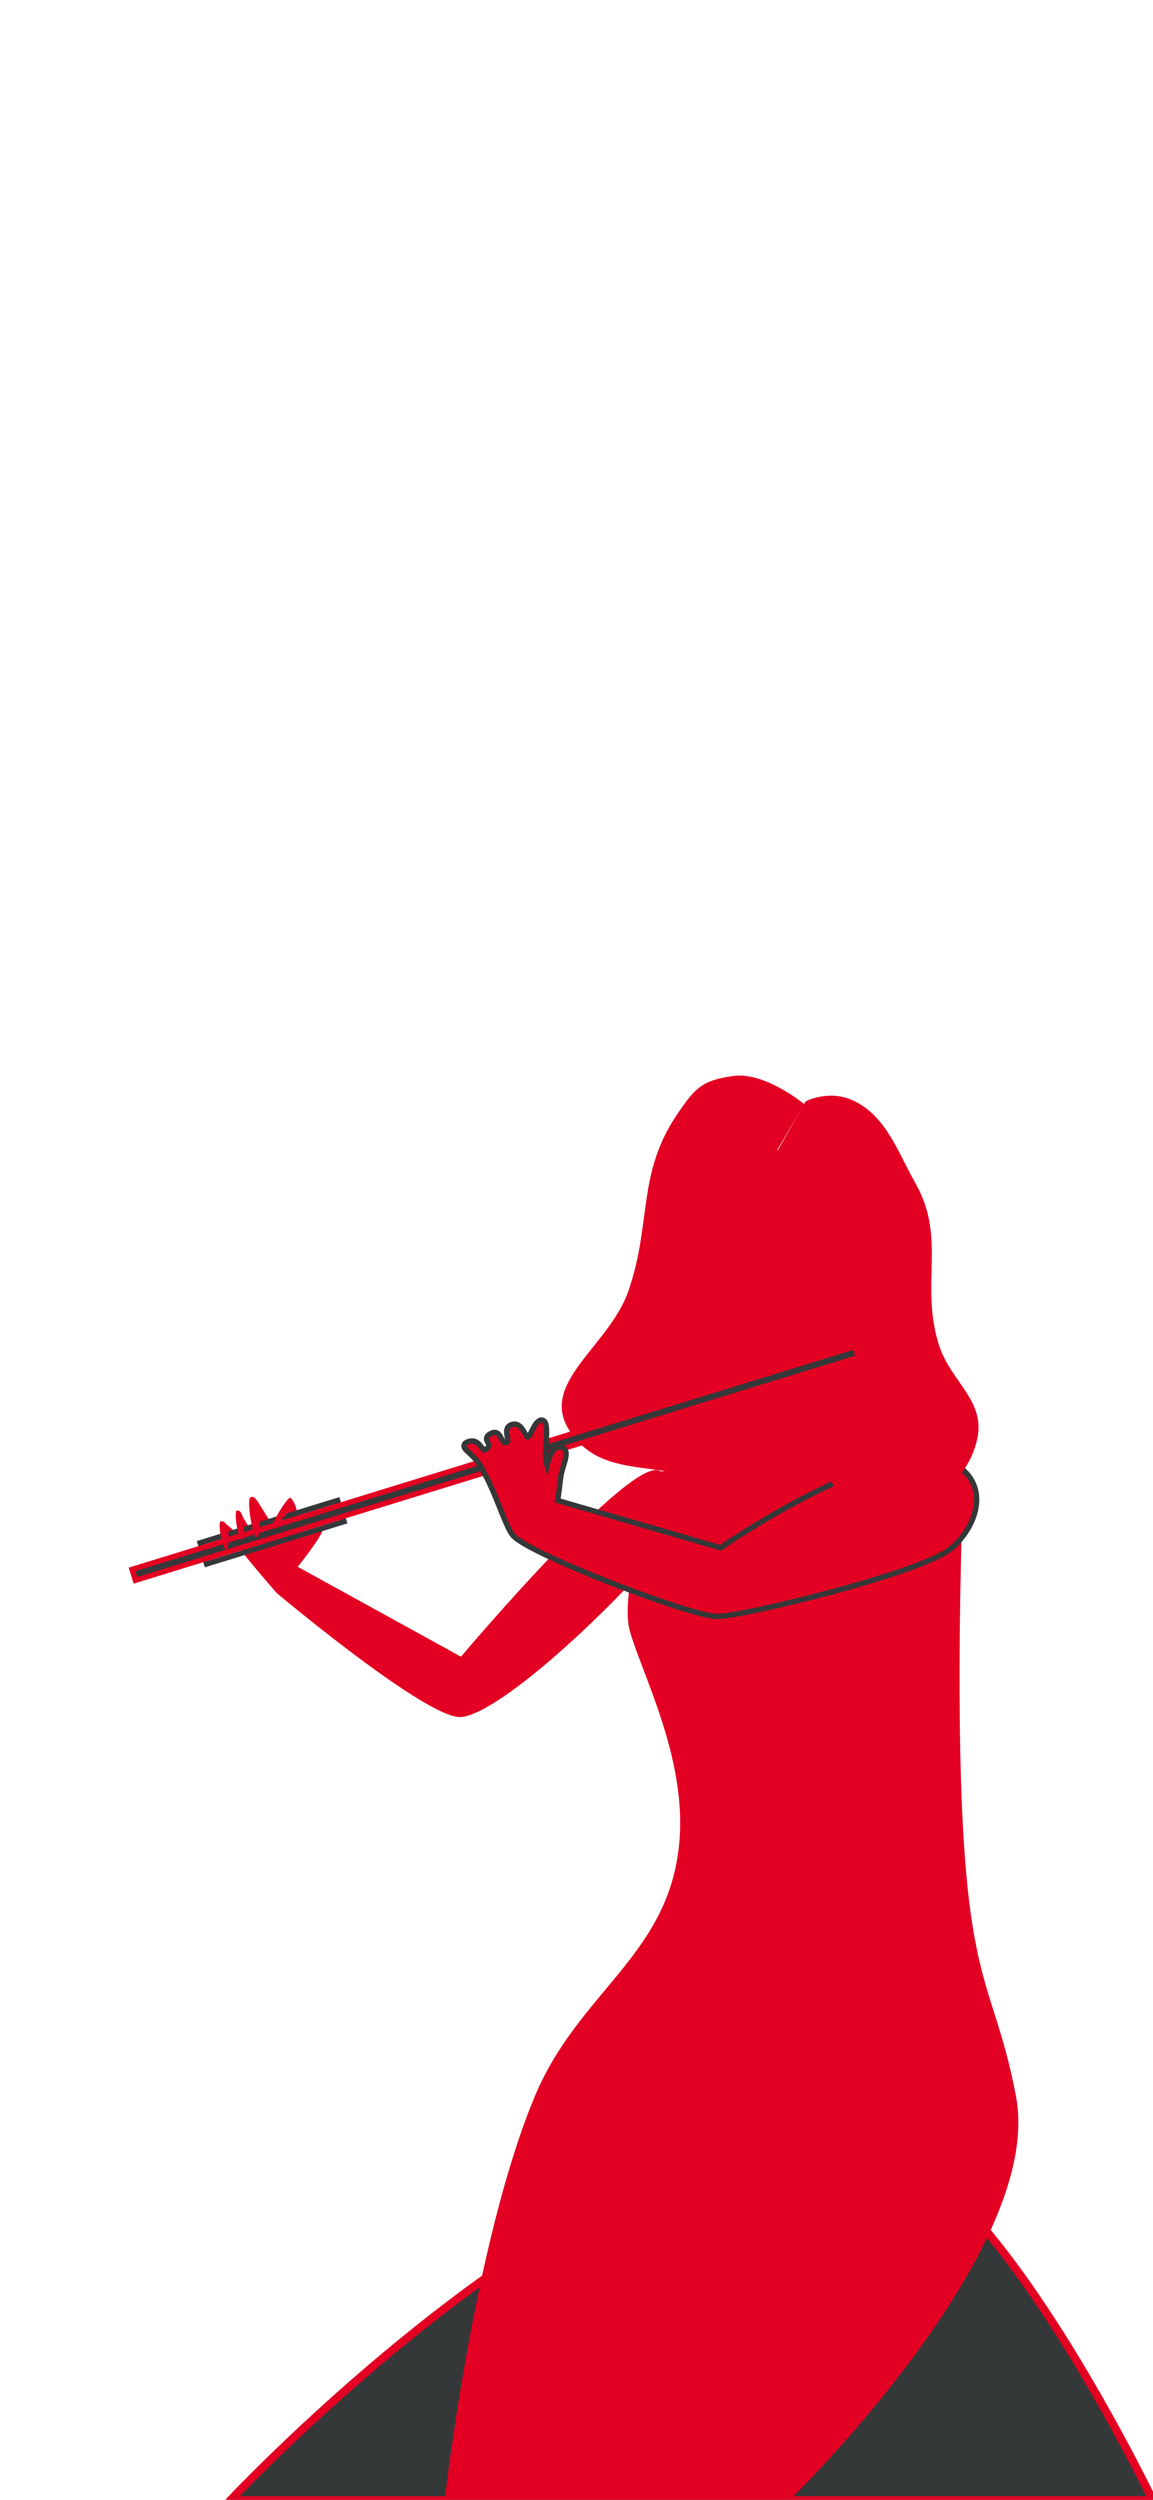 <svg width="430" height="932" viewBox="0 0 430 932" fill="none" xmlns="http://www.w3.org/2000/svg">
<g clip-path="url(#clip0_224_3717)">
<path d="M351.414 814.655C389.447 848.002 429.914 932.155 429.914 932.155H85.914C85.914 932.155 266.16 739.904 351.414 814.655Z" fill="#353839" stroke="#E30022" stroke-width="3"/>
<path d="M240.914 584.155C250.914 573.155 258.115 558.509 246.414 548.655C236.914 540.655 171.914 617.656 171.914 617.656L111.04 584.155C111.04 584.155 126.118 565.381 117.914 570.655C110.914 575.155 113.414 567.655 111.04 564.156C110.45 563.285 110.414 560.224 108.414 558.654C106.414 557.085 108.414 567.654 105.145 570.156C101.876 572.657 95.914 556.654 93.914 558.155C91.914 559.655 97.914 573.654 95.914 573.155C93.914 572.656 88.414 560.154 88.414 564.154C88.414 568.154 89.263 571.049 88.914 571.655C88.377 572.587 87.655 570.381 83.414 567.654C76.414 563.154 103.145 593.894 103.145 593.894C103.145 593.894 159.414 641.156 171.914 640.156C184.414 639.156 217.587 609.815 240.914 584.155Z" fill="#E30022"/>
<path d="M299.914 411.655L289.914 428.655L273.414 484.654C273.414 484.654 305.449 531.98 286.414 545.654C276.046 553.102 258.563 549.872 245.914 548.154C232.042 546.27 220.981 545.595 212.914 534.154C200.041 515.9 227.137 502.272 234.414 481.154C243.055 456.073 237.551 437.627 252.414 415.654C259.073 405.808 261.64 402.791 273.414 401.155C285.325 399.5 299.914 411.655 299.914 411.655Z" fill="#E30022"/>
<path d="M234.914 608.154C230.414 592.154 245.914 548.654 245.914 548.654L279.414 544.654C279.414 544.654 283.401 521.84 279.414 508.154C276.507 498.174 266.914 484.654 266.914 484.654L289.914 428.654C289.914 428.654 315.399 466.387 320.414 494.154C323.919 513.562 320.414 544.654 320.414 544.654L359.414 548.654C359.414 548.654 355.914 630.154 359.414 686.154C362.914 742.154 371.848 744.251 378.914 781.654C389.788 839.22 294.914 931.654 294.914 931.654H165.914C165.914 931.654 176.575 836.431 199.414 781.654C215.902 742.11 249.993 728.862 253.414 686.154C255.913 654.948 239.414 624.154 234.914 608.154Z" fill="#E30022"/>
<rect x="74.625" y="575.208" width="53.653" height="8.253" transform="rotate(-17.125 74.625 575.208)" stroke="#353839" stroke-width="2"/>
<rect x="49.25" y="585.118" width="282.096" height="4.253" transform="rotate(-17.125 49.25 585.118)" fill="#353839" stroke="#E30022" stroke-width="2"/>
<path d="M204.014 546.33C203.729 545.36 203.487 544.135 203.416 542.662L203.431 542.433L203.431 542.433L203.435 542.371C203.678 538.738 203.9 535.403 203.819 533.159C203.799 532.589 203.758 532.068 203.689 531.617C203.622 531.18 203.518 530.745 203.341 530.384C203.169 530.034 202.829 529.566 202.21 529.449C201.618 529.337 201.121 529.615 200.8 529.865C200.298 530.256 199.883 530.788 199.537 531.32C199.186 531.859 198.87 532.455 198.586 533.013C198.494 533.192 198.407 533.365 198.324 533.532C198.137 533.903 197.966 534.244 197.795 534.557C197.54 535.023 197.347 535.307 197.207 535.447C196.932 535.722 196.774 535.79 196.727 535.805C196.718 535.8 196.706 535.793 196.691 535.781C196.592 535.708 196.447 535.551 196.251 535.254C196.063 534.968 195.876 534.628 195.657 534.23L195.647 534.212L195.623 534.168C195.212 533.422 194.673 532.444 193.928 531.783C193.528 531.428 193.034 531.13 192.432 531.01C191.825 530.888 191.191 530.964 190.542 531.224C190.06 531.417 189.674 531.72 189.403 532.125C189.139 532.519 189.025 532.951 188.982 533.351C188.904 534.08 189.052 534.895 189.168 535.533C189.172 535.556 189.176 535.579 189.18 535.601C189.313 536.338 189.401 536.869 189.357 537.271C189.338 537.449 189.297 537.537 189.268 537.579C189.247 537.61 189.201 537.665 189.059 537.719C188.391 537.973 188.105 537.846 187.936 537.729C187.671 537.545 187.428 537.183 187.121 536.589C187.075 536.501 187.026 536.402 186.973 536.299C186.875 536.103 186.768 535.892 186.668 535.708C186.508 535.415 186.311 535.089 186.061 534.808C185.805 534.521 185.455 534.239 184.982 534.109C184.5 533.977 184.01 534.038 183.543 534.225C182.576 534.612 181.722 535.135 181.514 536.04C181.41 536.489 181.506 536.888 181.617 537.182C181.721 537.452 181.871 537.712 181.981 537.902C181.985 537.909 181.989 537.916 181.993 537.923C182.257 538.38 182.375 538.619 182.383 538.855C182.388 539.006 182.349 539.346 181.732 539.922C180.911 540.688 180.611 540.576 180.563 540.558C180.562 540.558 180.561 540.557 180.56 540.557C180.476 540.527 180.346 540.448 180.154 540.254C179.96 540.058 179.765 539.81 179.519 539.493C179.5 539.47 179.482 539.446 179.463 539.421C179.022 538.853 178.405 538.058 177.544 537.604C176.534 537.072 175.348 537.069 173.967 537.76C173.601 537.942 173.111 538.315 173.06 538.989C173.019 539.545 173.321 539.99 173.509 540.235C173.728 540.519 174.025 540.815 174.332 541.106C174.494 541.26 174.686 541.438 174.888 541.625C175.059 541.782 175.236 541.946 175.407 542.107C176.979 543.582 179.076 545.737 180.495 549.048L180.518 549.102L180.547 549.152C182.684 552.869 184.614 557.678 186.367 562.063L186.415 562.183C187.268 564.317 188.08 566.349 188.844 568.065C189.614 569.794 190.373 571.29 191.121 572.263C191.521 572.783 192.144 573.322 192.891 573.868C193.652 574.425 194.6 575.03 195.7 575.672C197.9 576.957 200.758 578.422 204.056 579.986C210.654 583.117 219.067 586.673 227.612 590.022C236.157 593.371 244.848 596.519 252.005 598.831C255.583 599.987 258.786 600.937 261.402 601.6C263.985 602.254 266.088 602.653 267.414 602.653C268.694 602.653 270.835 602.389 273.561 601.934C276.31 601.476 279.718 600.813 283.564 599.99C291.259 598.346 300.737 596.06 310.268 593.494C319.797 590.928 329.393 588.077 337.319 585.3C341.281 583.912 344.838 582.538 347.766 581.224C350.677 579.917 353.03 578.641 354.539 577.434C358.432 574.319 362.031 569.382 363.515 564.086C365.01 558.752 364.369 552.962 359.603 548.428C354.108 543.202 345.484 542.657 336.014 544.476C326.489 546.305 315.788 550.583 305.789 555.441C295.779 560.305 286.42 565.777 279.566 570.03C276.139 572.157 273.335 573.981 271.387 575.274C270.414 575.92 269.653 576.434 269.136 576.787C268.981 576.893 268.847 576.984 268.737 577.06L208.015 559.431L209.156 550.53C209.268 549.658 209.514 548.692 209.807 547.684C209.919 547.299 210.041 546.896 210.164 546.492C210.35 545.882 210.536 545.269 210.687 544.713C210.94 543.784 211.149 542.83 211.131 542.013C211.112 541.181 210.837 540.214 209.837 539.747C209.17 539.435 208.485 539.385 207.835 539.603C207.215 539.812 206.719 540.233 206.329 540.699C205.561 541.616 205.003 542.948 204.596 544.208C204.366 544.923 204.172 545.652 204.014 546.33Z" fill="#E30022" stroke="#353839" stroke-width="2"/>
<path d="M300.414 410.655L289.914 429.155C289.914 429.155 314.776 469.662 319.914 498.654C324.245 523.091 295.863 551.96 318.914 561.155C337.659 568.632 360.001 556.348 364.414 536.655C367.728 521.865 354.226 515.185 349.914 500.655C343.237 478.152 352.978 461.581 341.414 441.155C334.871 429.598 330.742 416.694 318.914 410.654C309.414 405.803 300.414 410.655 300.414 410.655Z" fill="#E30022"/>
<path d="M84.445 577.654C82.945 578.154 80.945 567.154 82.445 567.154C84.102 567.154 84.203 568.173 84.945 569.654C85.314 570.39 85.506 577.301 84.445 577.654Z" fill="#E30022"/>
<path d="M90.199 574.137C88.845 574.66 87.04 563.154 88.394 563.154C89.889 563.154 89.98 564.22 90.65 565.769C90.983 566.539 91.156 573.767 90.199 574.137Z" fill="#E30022"/>
<path d="M95.96 573.131C94.155 573.844 91.748 558.154 93.553 558.154C95.547 558.154 95.669 559.607 96.562 561.72C97.006 562.769 97.237 572.626 95.96 573.131Z" fill="#E30022"/>
<path d="M101.713 569.729C100.269 569.369 107.331 557.609 108.39 558.453C109.559 559.385 108.846 560.427 108.229 562.276C107.922 563.195 102.734 569.984 101.713 569.729Z" fill="#E30022"/>
</g>
<defs>
<clipPath id="clip0_224_3717">
<rect width="430" height="932" fill="white"/>
</clipPath>
</defs>
</svg>

